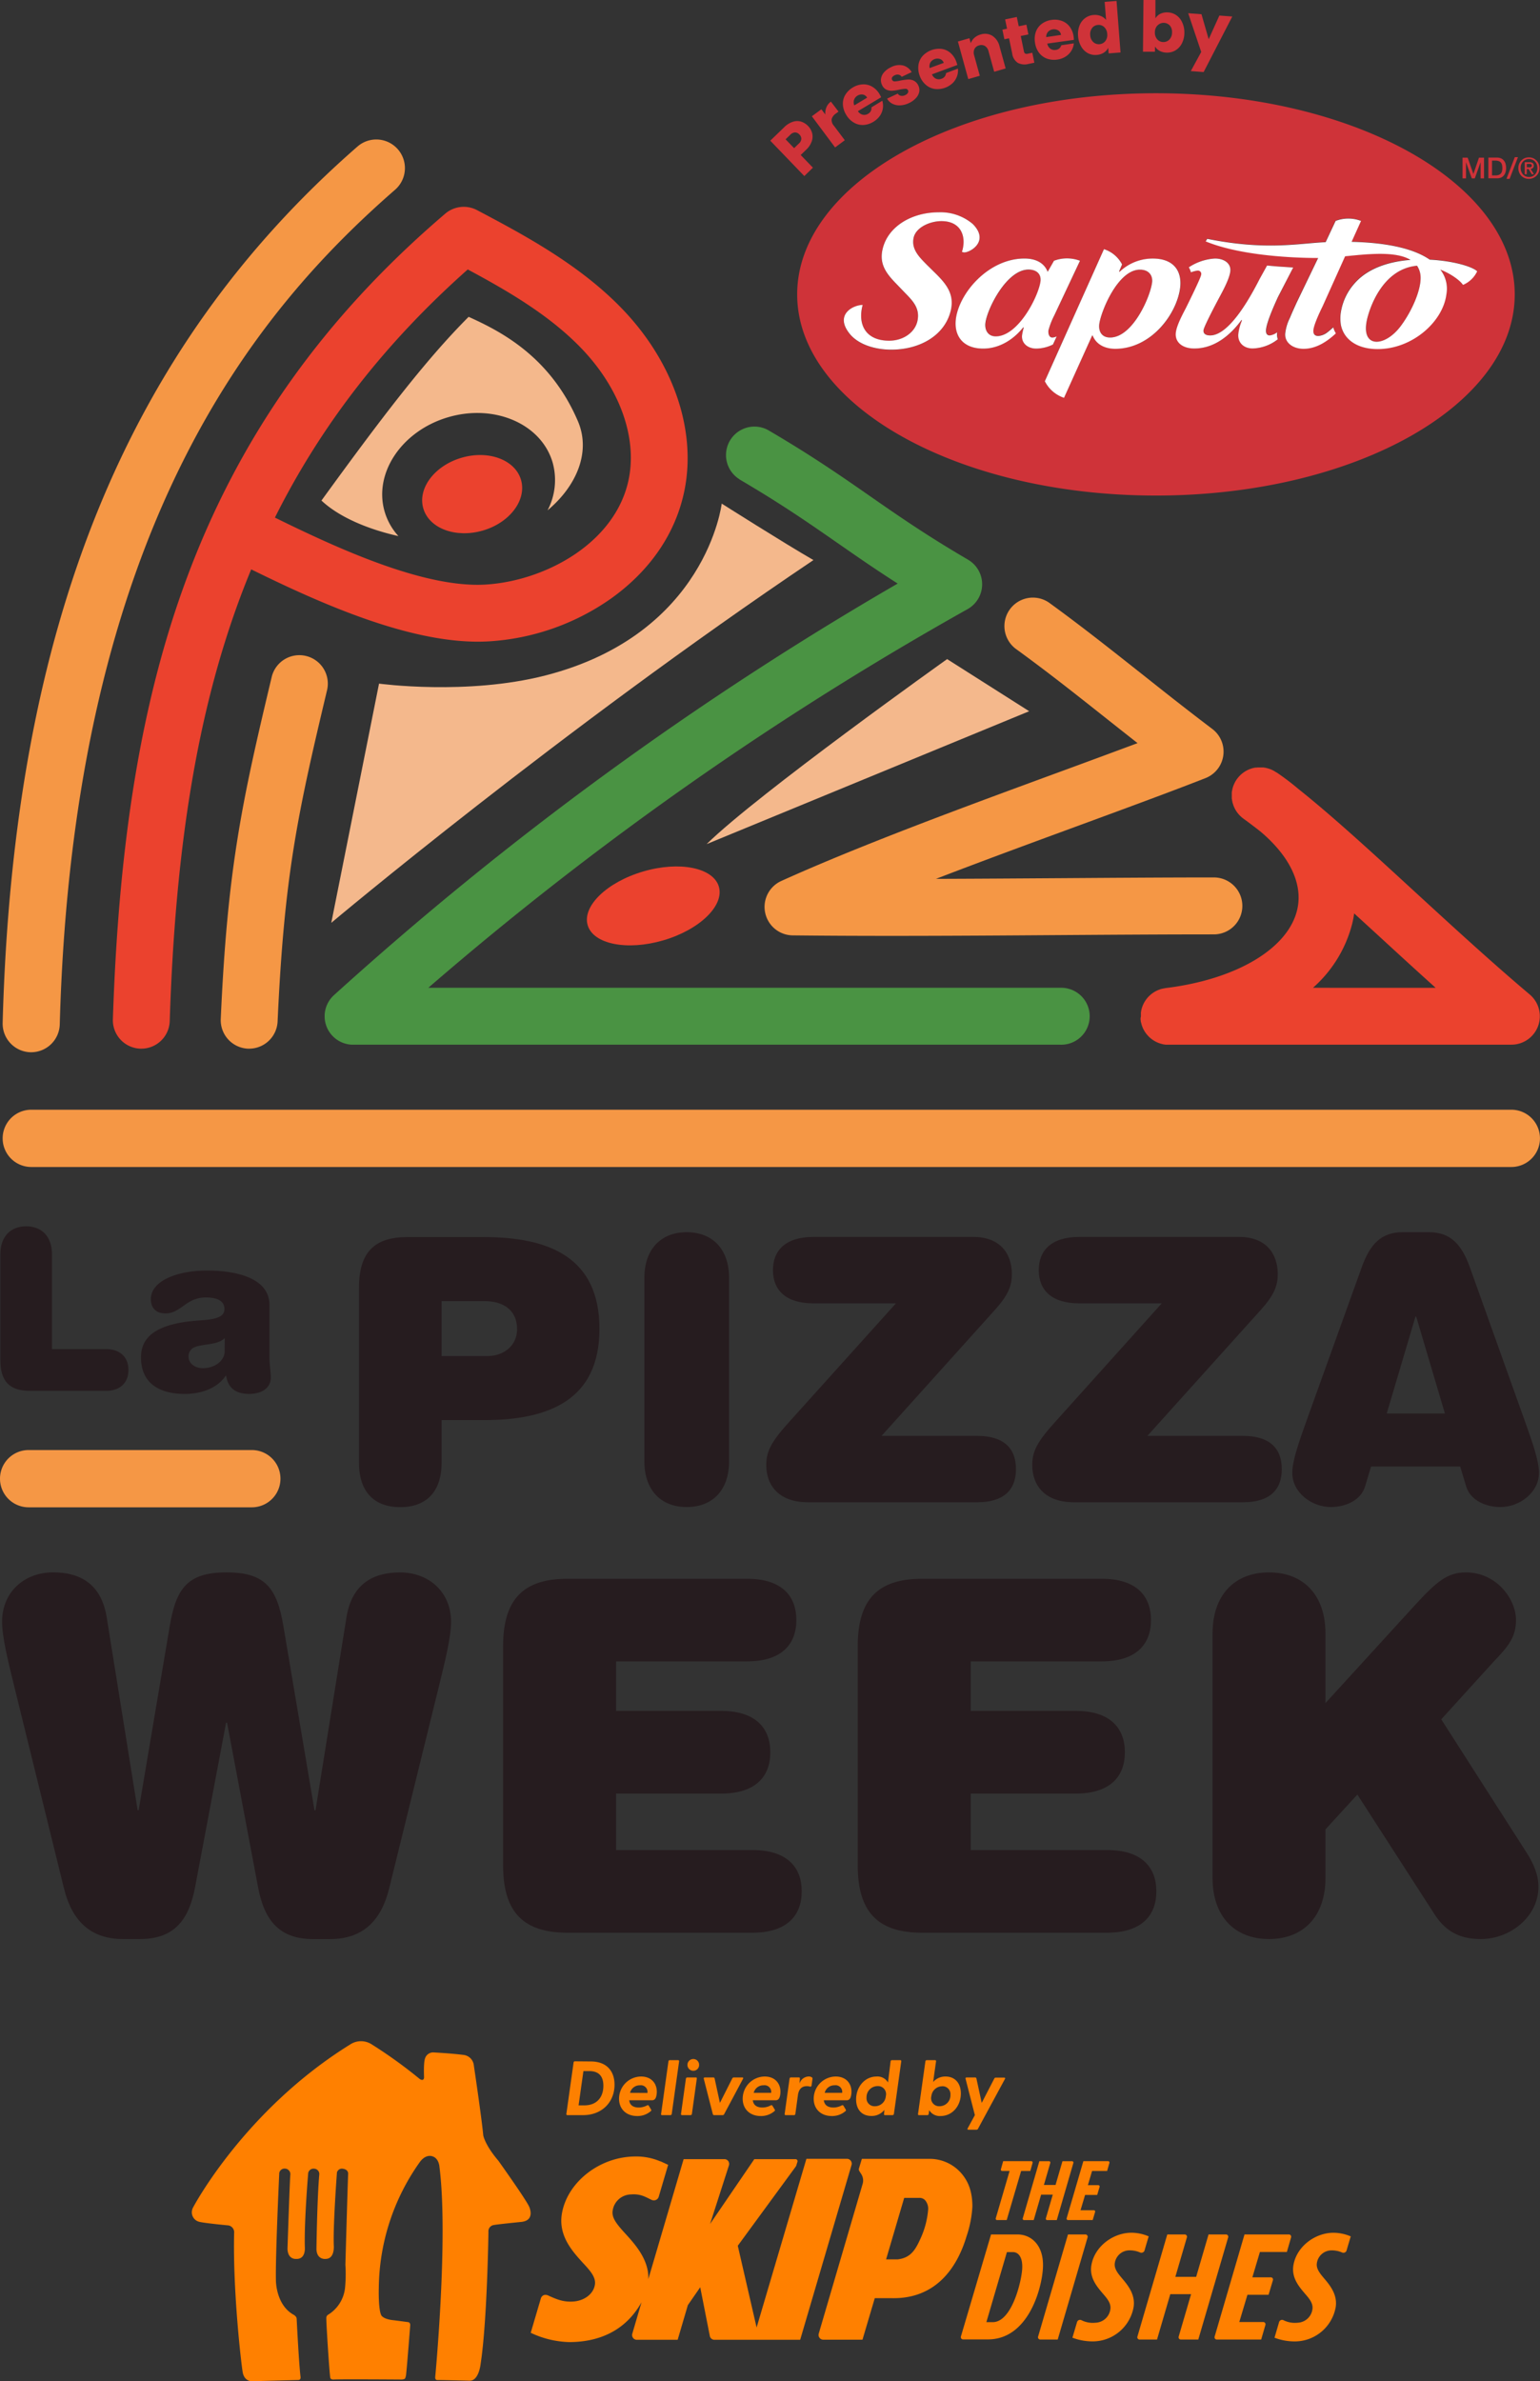 <svg xmlns="http://www.w3.org/2000/svg" viewBox="0 0 463.83 716.79"><rect x="0" y="0" width="463.83" height="716.79" fill="#333333" stroke="none"/><defs><style>.cls-1{fill:none}.cls-2{fill:#ff8000}.cls-3{fill:#fd8000}.cls-4{fill:#cf3339}.cls-5{fill:#fff}.cls-6{fill:#eb422e}.cls-7{fill:#f59745}.cls-8{fill:#4a9343}.cls-9{fill:#f4b88c}.cls-10{fill:#261c1f}</style></defs><g id="Layer_2" data-name="Layer 2"><g id="light_expanded" data-name="light expanded"><path d="M264.33,628a3.34,3.34,0,0,0-3.34,3.47,2.39,2.39,0,0,0,2.53,2.59,3.27,3.27,0,0,0,3.28-3A2.41,2.41,0,0,0,264.33,628Z" class="cls-1"/><path d="M280.43,631.17A2.41,2.41,0,0,0,283,634a3.28,3.28,0,0,0,3.31-3.45,2.39,2.39,0,0,0-2.52-2.61,3.28,3.28,0,0,0-3.24,2.82Z" class="cls-1"/><path d="M251.35,627.7a3,3,0,0,0-3,2.27h5.22A2,2,0,0,0,251.35,627.7Z" class="cls-1"/><path d="M146.25,176c18.08-1.09,39.35-12.64,43.15-31.9,2.47-12.49-2.74-27-13.94-38.83C165.79,95,152.94,87.57,140.88,81.11c-24.95,22.14-44.12,46.77-58.08,74.69C102,165.26,127.85,177.06,146.25,176Zm-.83-16.26c-8.13,2.38-16.16-.59-17.93-6.64s3.37-12.88,11.5-15.27,16.15.59,17.92,6.64S153.54,157.31,145.42,159.7Zm-4.27-64.33c9.3,4.22,24.45,11.71,32.89,31.37,4,9.33-.41,19.6-9.12,26.88a19.62,19.62,0,0,0,1.52-14.42c-3.41-11.61-17.5-17.71-31.46-13.61S112.45,142.43,115.86,154a18.68,18.68,0,0,0,4.14,7.33c-9.42-2.11-18-5.82-23.18-10.7C114.55,126.26,128,108.47,141.15,95.37Z" class="cls-1"/><path d="M56.8,408.39c0,2.1,2,3.45,4.25,3.45,3.92,0,6.62-2.44,6.62-5.07v-4c-2,2.1-6.48,1.69-9,2.71A2.91,2.91,0,0,0,56.8,408.39Z" class="cls-1"/><path d="M175.72,623.42l-1.46,10.32H176c3.8,0,5.74-2.48,5.74-5.9,0-2.87-1.36-4.42-4.25-4.42Z" class="cls-1"/><path d="M230,627.7a3,3,0,0,0-3,2.27h5.22A2,2,0,0,0,230,627.7Z" class="cls-1"/><path d="M145.84,391.65H133v16.52h14.09c4.21,0,8.65-2.66,8.65-8.09S152.05,391.65,145.84,391.65Z" class="cls-1"/><path d="M192.72,627.7a3,3,0,0,0-3,2.27H195A2,2,0,0,0,192.72,627.7Z" class="cls-1"/><path d="M240.77,40.49a1.83,1.83,0,0,0-1.32-.63,2.15,2.15,0,0,0-1.44.72l-1.4,1.36,2.57,2.66,1.4-1.36a2.12,2.12,0,0,0,.77-1.41A1.8,1.8,0,0,0,240.77,40.49Z" class="cls-1"/><path d="M395.45,297.34H432.4c-6-5.36-11.91-10.81-17.74-16.17l-6.8-6.24c-.16,1.15-.37,2.18-.58,3.05A38.4,38.4,0,0,1,395.45,297.34Z" class="cls-1"/><path d="M458.66,52.48a2.42,2.42,0,0,0,.79.58,2.52,2.52,0,0,0,1.05.21,2.45,2.45,0,0,0,1-.19,2.32,2.32,0,0,0,.79-.56,2.57,2.57,0,0,0,.54-.85,3.17,3.17,0,0,0,.19-1.1,3.24,3.24,0,0,0-.19-1.09,2.57,2.57,0,0,0-.54-.85,2.32,2.32,0,0,0-.79-.56,2.65,2.65,0,0,0-2,0,2.36,2.36,0,0,0-.8.56,2.55,2.55,0,0,0-.53.85,3,3,0,0,0-.2,1.09,3,3,0,0,0,.18,1A2.63,2.63,0,0,0,458.66,52.48Zm.6-3.65h1.37a1.68,1.68,0,0,1,1,.24.94.94,0,0,1,.33.8.88.88,0,0,1-.27.71,1.12,1.12,0,0,1-.67.27l1,1.59h-.67l-.94-1.54h-.56v1.54h-.59Z" class="cls-1"/><path d="M452.13,52.16a1.69,1.69,0,0,0,.31-.71,4.3,4.3,0,0,0,0-1.75,1.69,1.69,0,0,0-.31-.71,1.49,1.49,0,0,0-.64-.47,2.79,2.79,0,0,0-1-.17h-1.07V52.8h1.07a2.6,2.6,0,0,0,1-.17A1.49,1.49,0,0,0,452.13,52.16Z" class="cls-1"/><path d="M350.42,12.66a2.47,2.47,0,0,0,1.84-.77A3,3,0,0,0,353,9.76a2.89,2.89,0,0,0-.73-2.12,2.55,2.55,0,0,0-3.66,0,3,3,0,0,0-.77,2.12,3,3,0,0,0,.73,2.13A2.42,2.42,0,0,0,350.42,12.66Z" class="cls-1"/><path d="M284.24,18.93a1.82,1.82,0,0,0-1.1-1.16,2.51,2.51,0,0,0-2.92,1.05,2.38,2.38,0,0,0-.2,1.67Z" class="cls-1"/><path d="M318.72,9.15a2.32,2.32,0,0,0-3.61,2l4.45-.66A1.84,1.84,0,0,0,318.72,9.15Z" class="cls-1"/><path d="M261.21,29.4a1.85,1.85,0,0,0-1.29-.94,2.35,2.35,0,0,0-1.64.35,2.3,2.3,0,0,0-1,1.23,2.41,2.41,0,0,0,.11,1.68Z" class="cls-1"/><path d="M329.27,12.68a2.42,2.42,0,0,0,1.88.65,2.47,2.47,0,0,0,1.75-.92,3,3,0,0,0,.58-2.18,3,3,0,0,0-.92-2.06,2.39,2.39,0,0,0-1.87-.63,2.43,2.43,0,0,0-1.76.91,2.92,2.92,0,0,0-.57,2.16A3,3,0,0,0,329.27,12.68Z" class="cls-1"/><path d="M460.84,50.38a.53.53,0,0,0,.26-.08.44.44,0,0,0,.19-.17.62.62,0,0,0,.07-.31.42.42,0,0,0-.08-.26.58.58,0,0,0-.19-.15.92.92,0,0,0-.25-.06h-1v1h1Z" class="cls-1"/><path d="M276.91,661.6l-4.58,0-5.45,18.51,3.48,0c4-.46,5.41-3,6.93-6.36a25.82,25.82,0,0,0,2.23-8.34,3.93,3.93,0,0,0-.92-3.13A2.28,2.28,0,0,0,276.91,661.6Z" class="cls-1"/><path d="M305,677.87h-1.73L297.08,699H299c5.77,0,8.65-12.18,8.88-16S306.66,677.87,305,677.87Z" class="cls-1"/><polygon points="426.32 396.31 417.67 425.48 435.19 425.48 426.54 396.31 426.32 396.31" class="cls-1"/><path d="M150.1,650.4c-4.1-4.8-4.55-7.64-4.55-7.64-.52-5.56-2.83-21-2.83-21a3.52,3.52,0,0,0-3-3.19c-3.6-.48-9.27-.77-9.27-.77a2.57,2.57,0,0,0-2.41,1.74c-.53,1.33-.32,5.67-.32,5.67,0,1.48-1.28.61-1.28.61A141.58,141.58,0,0,0,112,615.41a5.92,5.92,0,0,0-6.53,0c-31.9,19.78-47.28,49-47.28,49a2.9,2.9,0,0,0-.31.75A2.94,2.94,0,0,0,60,668.79c1.72.43,8.83,1.09,8.83,1.09a2.11,2.11,0,0,1,1.69,2.28c-.42,17.37,2.12,39.28,2.58,41.93.53,2.86,2.83,2.69,2.83,2.69l13.88-.37c.91,0,.7-1,.7-1C90,711.16,89.35,698,89.35,698c0-.71-.83-1.18-.83-1.18-5.52-3-5.42-10.5-5.42-10.5-.16-7.27,1-32,1-32a.81.81,0,0,1,0-.16,1.6,1.6,0,0,1,1.79-1.37H86a1.68,1.68,0,0,1,1.44,1.88c-.17,1.6-.85,22.29-.85,22.29.14,3.29,2.61,3,2.61,3,3,.14,2.61-3.56,2.61-3.56-.22-7.64,1-22.09,1-22.09s0-.1,0-.14a1.65,1.65,0,0,1,1.88-1.36,1.6,1.6,0,0,1,1.48,1.63c-.66,7.46-.86,22.58-.86,22.58.12,3.34,2.83,2.94,2.83,2.94,2.78-.08,2.39-4.1,2.39-4.1-.23-6.19.94-21.73.94-21.73l0-.14a1.55,1.55,0,0,1,1.86-1.16c1.67.25,1.53,1.52,1.53,1.52-.17,3.78-.83,27.35-.83,27.35a42.75,42.75,0,0,1-.11,7,10.82,10.82,0,0,1-5,8,1.14,1.14,0,0,0-.64,1.07c0,2.19,1,17.52,1.22,18.05s1,.44,1,.44c2-.13,20.1,0,20.1,0,1.28.05,1.43-.37,1.43-.37a4.23,4.23,0,0,0,.31-1.45c.26-2.18,1.21-14.46,1.21-14.46.06-1-.7-1-.7-1l-4.1-.54c-3.24-.27-3.87-1.44-3.87-1.44-1-1.71-.79-8.41-.79-8.41a66.41,66.41,0,0,1,12.36-37.79c1.83-2.5,3.72-1.74,3.72-1.74,2.1.57,2.2,3.3,2.2,3.3,2.7,21.18-1.28,63.06-1.28,63.06-.12,1.11.67,1,.67,1,1.82,0,9.63.2,9.63.2,2.84.13,3.36-5,3.36-5,2-12.9,2.36-39.75,2.36-39.75v-.06a1.89,1.89,0,0,1,1.71-2.06c.72-.18,8.33-.94,8.33-.94,4.17-.54,2.22-4.59,2.22-4.59C158.38,662,150.1,650.4,150.1,650.4Z" class="cls-2"/><path d="M256.24,650.41a1.41,1.41,0,0,0-1.15-.58H242.88l-15,50.78L222.21,676l17.42-23.78a1.56,1.56,0,0,0,.25-.52l.31-1a.61.61,0,0,0-.59-.77H227.19l-13.32,19.51,5.69-17.68a1.46,1.46,0,0,0-.23-1.26,1.42,1.42,0,0,0-1.14-.57H205.9l-10.63,36.11c.23-6.2-4.57-11.09-7.37-14.18-2.27-2.52-3.64-4.31-3.39-6.3a5.68,5.68,0,0,1,5.38-5c3.06-.24,4.37.69,6.32,1.61a1.81,1.81,0,0,0,.72.17,1.7,1.7,0,0,0,.58-.11,1.49,1.49,0,0,0,.87-.92l2.86-9.67-2-.92-.29-.13-.09,0h0a18.39,18.39,0,0,0-7.44-1.46c-10.77,0-20.56,7.71-22.18,17.18-1.13,6.63,3.12,11.31,6.22,14.73l.28.3c2.24,2.4,3.79,4.27,3.43,6.43-.52,3-3.47,4.77-6.31,5-3.13.26-5.09-.62-7.53-1.69a2.1,2.1,0,0,0-1.42-.26,1.51,1.51,0,0,0-1,1L160.2,701l-.35,1.2A28.73,28.73,0,0,0,171.41,705c9.17,0,17.1-3.53,21.81-12l-2.78,9.48a1.45,1.45,0,0,0,.23,1.26,1.42,1.42,0,0,0,1.14.57H204.1l3.07-10.43,3.73-5.39,2.89,14.67a1.42,1.42,0,0,0,1.4,1.15H241l15.46-52.57A1.43,1.43,0,0,0,256.24,650.41Z" class="cls-2"/><path d="M292.87,664.2c0-4.3-1.09-7.54-3.55-10.26a12.61,12.61,0,0,0-9.4-4.1H259.58l-.87,2.88a1,1,0,0,0,.11.8l.58.91a3.58,3.58,0,0,1,.4,3l-13.2,45a1.43,1.43,0,0,0,1.35,1.85h11.82l3.7-12.5,5.34,0c12.88.17,19.41-8.88,22.33-18.71A33.32,33.32,0,0,0,292.87,664.2Zm-15.58,9.54c-1.52,3.38-2.93,5.9-6.93,6.36l-3.48,0,5.45-18.51,4.58,0a2.28,2.28,0,0,1,1.69.67,3.93,3.93,0,0,1,.92,3.13A25.82,25.82,0,0,1,277.29,673.74Z" class="cls-2"/><path d="M306.49,672.6h-8l-9.08,30.73a.68.68,0,0,0,.66.86l7.5,0c12,0,16.16-15,16.54-21.34C314.55,676,310.69,672.6,306.49,672.6ZM307.87,683c-.23,3.79-3.11,16-8.88,16h-1.91l6.19-21.09H305C306.66,677.87,308.09,679.33,307.87,683Z" class="cls-2"/><path d="M315.38,668.27h2.91l5-17.2a.41.41,0,0,0-.39-.52H320l-2.08,7.15h-3.51l1.93-6.63a.4.4,0,0,0-.39-.52h-2.91l-5,17.2a.4.4,0,0,0,.39.52h2.91l2.23-7.65h3.51L315,667.75A.4.4,0,0,0,315.38,668.27Z" class="cls-2"/><path d="M333.45,653.49l.7-2.44a.4.4,0,0,0-.39-.51H326.3l-.09.29-4.95,16.91a.41.41,0,0,0,.39.52h7.46l.72-2.43a.39.39,0,0,0-.39-.52h-4l1.37-4.6h3.65l.72-2.42a.41.41,0,0,0-.39-.53h-3.13l1.26-4.27Z" class="cls-2"/><path d="M300.3,668.26h2.91l4.34-14.77h2.77l.68-2.44a.4.4,0,0,0-.39-.51h-8.47l-.68,2.43a.4.4,0,0,0,.39.52h2.23l-4.17,14.25A.4.4,0,0,0,300.3,668.26Z" class="cls-2"/><path d="M326.92,672.6h-5.26l-9,30.76a.68.68,0,0,0,.65.87h5.26l9-30.76A.68.68,0,0,0,326.92,672.6Z" class="cls-2"/><path d="M369.24,672.6H364l-3.73,12.76H354l3.48-11.89a.68.68,0,0,0-.65-.87h-5.26l-9,30.76a.68.68,0,0,0,.65.87h5.26l4-13.66h6.26L355,703.36a.68.68,0,0,0,.65.87h5.26l9-30.76A.68.68,0,0,0,369.24,672.6Z" class="cls-2"/><path d="M382.72,685.5H377.2l2.27-7.63h8.12l1.27-4.4a.68.68,0,0,0-.65-.87H374.83l-9,30.76a.68.68,0,0,0,.65.87h13.37l1.28-4.4a.68.68,0,0,0-.65-.87h-7.22l2.45-8.2h6.37l1.31-4.39A.67.67,0,0,0,382.72,685.5Z" class="cls-2"/><path d="M335.77,681.18a4.46,4.46,0,0,1,4.13-3.79,7.85,7.85,0,0,1,3.46.62,1,1,0,0,0,1.36-.57c0-.09,1.25-4.27,1.25-4.27a13.39,13.39,0,0,0-5.18-1.09c-5.57,0-11.18,4.17-12.09,9.86-.61,3.79,1.81,6.5,3.54,8.54,1.36,1.56,2.46,2.94,2.18,4.69a4.68,4.68,0,0,1-4.5,4,7.57,7.57,0,0,1-4.16-.74.94.94,0,0,0-1.38.59L323,703.67a17.07,17.07,0,0,0,6.07,1.12,12.53,12.53,0,0,0,12.35-10.28c.62-3.84-1.77-6.69-3.5-8.73C336.61,684.22,335.51,682.84,335.77,681.18Z" class="cls-2"/><path d="M389.55,681.94c-.6,3.79,1.81,6.5,3.54,8.54,1.37,1.56,2.47,2.94,2.19,4.69a4.68,4.68,0,0,1-4.5,4,7.62,7.62,0,0,1-4.17-.74.94.94,0,0,0-1.38.59l-1.36,4.66a17,17,0,0,0,6.06,1.12,12.54,12.54,0,0,0,12.36-10.28c.61-3.84-1.78-6.69-3.51-8.73-1.32-1.56-2.42-2.94-2.15-4.6a4.46,4.46,0,0,1,4.12-3.79,7.82,7.82,0,0,1,3.46.62,1,1,0,0,0,1.36-.57c0-.09,1.26-4.27,1.26-4.27a13.45,13.45,0,0,0-5.18-1.09C396.07,672.08,390.46,676.25,389.55,681.94Z" class="cls-2"/><path d="M173.15,620.48a.38.38,0,0,0-.39.35l-2.18,15.5a.29.29,0,0,0,.3.35h4.77c5.57,0,9.44-3.84,9.44-9.16,0-4.07-2.34-7-7.18-7Zm8.58,7.36c0,3.42-1.94,5.9-5.74,5.9h-1.73l1.46-10.32h1.76C180.37,623.42,181.73,625,181.73,627.84Z" class="cls-3"/><path d="M197.76,630.5c.42-2.89-1.24-5.44-4.67-5.44a6.68,6.68,0,0,0-6.64,6.69c0,3.1,2.18,5.2,5.44,5.2a6.05,6.05,0,0,0,4.07-1.43c.25-.19.28-.32.09-.6l-.6-1c-.16-.25-.3-.3-.53-.18a5.45,5.45,0,0,1-2.52.65c-1.74,0-2.73-.77-2.89-2.18h6.87C197.21,632.21,197.6,631.61,197.76,630.5Zm-8-.53a3,3,0,0,1,3-2.27A2,2,0,0,1,195,630Z" class="cls-3"/><path d="M201.72,620.14a.38.38,0,0,0-.39.34l-2.22,15.85a.27.27,0,0,0,.3.35h2.52a.39.39,0,0,0,.39-.35l2.22-15.85a.28.28,0,0,0-.3-.34Z" class="cls-3"/><path d="M207,625.34a.42.42,0,0,0-.41.35l-1.48,10.64c-.05.21.11.35.32.35H208a.39.39,0,0,0,.39-.35l1.48-10.64a.27.27,0,0,0-.3-.35Z" class="cls-3"/><path d="M210.56,621.55a1.73,1.73,0,0,0-1.74-1.76,1.77,1.77,0,1,0,0,3.54A1.73,1.73,0,0,0,210.56,621.55Z" class="cls-3"/><path d="M223.56,625.34H221a.48.48,0,0,0-.44.28L216.83,633l-1.6-7.38a.37.37,0,0,0-.39-.28H212.3c-.26,0-.4.14-.33.4l2.73,10.66a.39.39,0,0,0,.39.28h2.57a.48.48,0,0,0,.44-.28l5.69-10.66C223.93,625.48,223.81,625.34,223.56,625.34Z" class="cls-3"/><path d="M235,630.5c.42-2.89-1.25-5.44-4.67-5.44a6.68,6.68,0,0,0-6.64,6.69c0,3.1,2.17,5.2,5.43,5.2a6.1,6.1,0,0,0,4.08-1.43c.25-.19.27-.32.09-.6l-.6-1c-.16-.25-.3-.3-.53-.18a5.48,5.48,0,0,1-2.53.65c-1.73,0-2.73-.77-2.89-2.18h6.87C234.44,632.21,234.83,631.61,235,630.5Zm-8-.53a3,3,0,0,1,3-2.27,2,2,0,0,1,2.26,2.27Z" class="cls-3"/><path d="M236.63,636.68h2.52a.39.39,0,0,0,.4-.35l.78-5.69c.24-1.69,1.09-2.68,2.67-2.68a2.93,2.93,0,0,1,.87.11c.35.09.51,0,.56-.28l.28-2a.45.45,0,0,0-.16-.46,1.67,1.67,0,0,0-1.05-.28,3,3,0,0,0-2.7,2.13l.11-1.5a.28.28,0,0,0-.3-.35h-2.4a.39.39,0,0,0-.4.35l-1.48,10.64A.29.29,0,0,0,236.63,636.68Z" class="cls-3"/><path d="M256.39,630.5c.42-2.89-1.25-5.44-4.67-5.44a6.68,6.68,0,0,0-6.64,6.69c0,3.1,2.17,5.2,5.44,5.2a6.09,6.09,0,0,0,4.07-1.43c.25-.19.27-.32.09-.6l-.6-1c-.16-.25-.3-.3-.53-.18a5.48,5.48,0,0,1-2.53.65c-1.73,0-2.73-.77-2.89-2.18H255C255.84,632.21,256.23,631.61,256.39,630.5Zm-8-.53a3,3,0,0,1,3-2.27,2,2,0,0,1,2.26,2.27Z" class="cls-3"/><path d="M266.57,636.68h2.24a.43.43,0,0,0,.42-.35l2.22-15.85a.28.28,0,0,0-.3-.34h-2.52a.38.38,0,0,0-.39.34l-.79,6.37a3.64,3.64,0,0,0-3.42-1.79c-3.68,0-6.18,3.24-6.18,6.87,0,3,1.66,5,4.6,5a4.84,4.84,0,0,0,3.91-1.82l-.09,1.2A.27.27,0,0,0,266.57,636.68ZM263.52,634a2.39,2.39,0,0,1-2.53-2.59,3.34,3.34,0,0,1,3.34-3.47,2.41,2.41,0,0,1,2.47,3A3.27,3.27,0,0,1,263.52,634Z" class="cls-3"/><path d="M281.63,620.14h-2.52a.38.38,0,0,0-.39.34l-2.22,15.85a.27.27,0,0,0,.3.35h2.52a.39.39,0,0,0,.39-.35l.16-1.13a3.7,3.7,0,0,0,3.4,1.75c3.64,0,6.13-3.12,6.13-6.8,0-3-1.71-5.09-4.6-5.09a4.84,4.84,0,0,0-3.75,1.65l.88-6.23A.28.28,0,0,0,281.63,620.14Zm2.11,7.84a2.39,2.39,0,0,1,2.52,2.61A3.28,3.28,0,0,1,283,634a2.41,2.41,0,0,1-2.52-2.87l.07-.37A3.28,3.28,0,0,1,283.74,628Z" class="cls-3"/><path d="M291.67,641.07h2.43a.49.49,0,0,0,.46-.28l8.12-15c.14-.26,0-.4-.23-.4h-2.54a.46.46,0,0,0-.44.28L295.68,633l-1.6-7.38a.38.38,0,0,0-.39-.28h-2.55c-.25,0-.39.14-.32.4l2.8,10.94-2.18,4C291.3,640.93,291.42,641.07,291.67,641.07Z" class="cls-3"/><polygon points="441.54 48.88 441.56 48.88 443.29 53.69 444.19 53.69 445.92 48.88 445.94 48.88 445.94 53.69 446.97 53.69 446.97 47.46 445.45 47.46 443.78 52.34 443.76 52.34 442.04 47.46 440.5 47.46 440.5 53.69 441.54 53.69 441.54 48.88" class="cls-4"/><path d="M452.11,53.45a2.27,2.27,0,0,0,.85-.67,2.72,2.72,0,0,0,.5-1,4.69,4.69,0,0,0,0-2.43,2.72,2.72,0,0,0-.5-1,2.37,2.37,0,0,0-.85-.67,3,3,0,0,0-1.24-.24h-2.59v6.23h2.59A3,3,0,0,0,452.11,53.45Zm-2.73-.65V48.35h1.07a2.79,2.79,0,0,1,1,.17,1.49,1.49,0,0,1,.64.47,1.69,1.69,0,0,1,.31.71,4.3,4.3,0,0,1,0,1.75,1.69,1.69,0,0,1-.31.71,1.49,1.49,0,0,1-.64.47,2.6,2.6,0,0,1-1,.17Z" class="cls-4"/><polygon points="457.19 47.31 456.24 47.31 453.73 53.84 454.68 53.84 457.19 47.31" class="cls-4"/><path d="M459.85,50.9h.56l.94,1.54H462l-1-1.59a1.12,1.12,0,0,0,.67-.27.88.88,0,0,0,.27-.71.94.94,0,0,0-.33-.8,1.68,1.68,0,0,0-1-.24h-1.37v3.61h.59Zm0-1.56h1a.92.92,0,0,1,.25.06.58.58,0,0,1,.19.15.42.42,0,0,1,.08.26.62.62,0,0,1-.07.31.44.44,0,0,1-.19.17.53.53,0,0,1-.26.08h-1Z" class="cls-4"/><path d="M458.19,52.91a3,3,0,0,0,1,.68,3.27,3.27,0,0,0,1.3.25,3.2,3.2,0,0,0,1.22-.24,3,3,0,0,0,1-.66,3.13,3.13,0,0,0,.7-1,3.56,3.56,0,0,0,0-2.67,3.13,3.13,0,0,0-.7-1,3.17,3.17,0,0,0-1-.67,3.38,3.38,0,0,0-2.45,0,3.21,3.21,0,0,0-1,.67,3.29,3.29,0,0,0-.7,1,3.39,3.39,0,0,0-.25,1.33,3.46,3.46,0,0,0,.24,1.3A3.18,3.18,0,0,0,458.19,52.91Zm0-3.43a2.55,2.55,0,0,1,.53-.85,2.36,2.36,0,0,1,.8-.56,2.65,2.65,0,0,1,2,0,2.32,2.32,0,0,1,.79.56,2.57,2.57,0,0,1,.54.85,3.24,3.24,0,0,1,.19,1.09,3.17,3.17,0,0,1-.19,1.1,2.57,2.57,0,0,1-.54.85,2.32,2.32,0,0,1-.79.56,2.45,2.45,0,0,1-1,.19,2.52,2.52,0,0,1-1.05-.21,2.42,2.42,0,0,1-.79-.58,2.63,2.63,0,0,1-.5-.86,3,3,0,0,1-.18-1A3,3,0,0,1,458.18,49.48Z" class="cls-4"/><path d="M244.84,50.47l-3.68-3.81,1.61-1.55a6.39,6.39,0,0,0,1.72-2.57,4.27,4.27,0,0,0,.11-2.49,4.74,4.74,0,0,0-1.2-2.1,5,5,0,0,0-2.15-1.35,4.13,4.13,0,0,0-2.48.07,6.59,6.59,0,0,0-2.58,1.63L232,42.35,242.25,53Zm-5.66-5.87-2.57-2.66,1.4-1.36a2.15,2.15,0,0,1,1.44-.72,1.83,1.83,0,0,1,1.32.63,1.8,1.8,0,0,1,.58,1.34,2.12,2.12,0,0,1-.77,1.41Z" class="cls-4"/><path d="M254.44,42.21l-3.27-4.35a2.57,2.57,0,0,1-.68-2,3,3,0,0,1,1.27-1.68l.79-.59-2.29-3a4,4,0,0,0-1.35,1.7,4.79,4.79,0,0,0-.34,2.17l-1.18-1.56L244.52,35l7,9.38Z" class="cls-4"/><path d="M257.15,36.89a5.2,5.2,0,0,0,2.89.73,6.43,6.43,0,0,0,3-.95A6.26,6.26,0,0,0,265,34.88a5.29,5.29,0,0,0,.74-4.56l-3.28,2a1.88,1.88,0,0,1-1,1.93,2.16,2.16,0,0,1-1.61.29,2.39,2.39,0,0,1-1.46-1.07l7-4.19a10.11,10.11,0,0,0-.48-.93,6.18,6.18,0,0,0-2.24-2.27,5.09,5.09,0,0,0-2.82-.68,6.3,6.3,0,0,0-3,.94,6.47,6.47,0,0,0-2.27,2.23,5.15,5.15,0,0,0-.71,2.88,6.48,6.48,0,0,0,1,3.12A6.39,6.39,0,0,0,257.15,36.89Zm.09-6.85a2.3,2.3,0,0,1,1-1.23,2.35,2.35,0,0,1,1.64-.35,1.85,1.85,0,0,1,1.29.94l-3.86,2.32A2.41,2.41,0,0,1,257.24,30Z" class="cls-4"/><path d="M267,27a3.67,3.67,0,0,0,1.75.31,14.39,14.39,0,0,0,2.17-.34,12.51,12.51,0,0,1,1.77-.24.81.81,0,0,1,.8.45.83.83,0,0,1-.05.78,1.72,1.72,0,0,1-.83.68,2,2,0,0,1-1.28.19,1.37,1.37,0,0,1-.93-.65l-3.22,1.51a3.82,3.82,0,0,0,1.58,1.53,4.65,4.65,0,0,0,2.33.49,6.58,6.58,0,0,0,2.69-.69,6.28,6.28,0,0,0,2.08-1.49,3.88,3.88,0,0,0,1-1.86,3.1,3.1,0,0,0-.26-1.91,3,3,0,0,0-1.41-1.49,3.66,3.66,0,0,0-1.76-.33,18.42,18.42,0,0,0-2.2.3,8.69,8.69,0,0,1-1.73.26.82.82,0,0,1-.81-.46.78.78,0,0,1,0-.74,1.63,1.63,0,0,1,.77-.63,1.84,1.84,0,0,1,1.23-.18,1.4,1.4,0,0,1,.89.64l3-1.42a4.29,4.29,0,0,0-2.56-2,5.22,5.22,0,0,0-3.62.5,6.15,6.15,0,0,0-2.12,1.54,3.72,3.72,0,0,0-.92,1.88,3.23,3.23,0,0,0,.28,1.91A2.79,2.79,0,0,0,267,27Z" class="cls-4"/><path d="M278.86,25.54a5.24,5.24,0,0,0,2.7,1.24A6.71,6.71,0,0,0,286.94,25a5.33,5.33,0,0,0,1.58-4.35L284.93,22a1.9,1.9,0,0,1-1.37,1.71,2.19,2.19,0,0,1-1.63,0,2.47,2.47,0,0,1-1.24-1.33l7.64-2.82a9.21,9.21,0,0,0-.31-1,6.28,6.28,0,0,0-1.77-2.64,5.1,5.1,0,0,0-2.65-1.2,6.81,6.81,0,0,0-5.73,2.14,5.17,5.17,0,0,0-1.24,2.7A6.61,6.61,0,0,0,277,22.8,6.44,6.44,0,0,0,278.86,25.54Zm1.36-6.72a2.51,2.51,0,0,1,2.92-1.05,1.82,1.82,0,0,1,1.1,1.16L280,20.49A2.38,2.38,0,0,1,280.22,18.82Z" class="cls-4"/><path d="M295.1,22.8l-1.7-6.15a2.58,2.58,0,0,1,.11-1.92,2.1,2.1,0,0,1,1.4-1.07,2.16,2.16,0,0,1,1.76.19,2.56,2.56,0,0,1,1.07,1.61l1.7,6.14,3.45-1L301.06,14a5.18,5.18,0,0,0-2.16-3.21,4.25,4.25,0,0,0-3.53-.41,4.73,4.73,0,0,0-1.89,1A4,4,0,0,0,292.39,13l-.41-1.5-3.47,1,3.12,11.31Z" class="cls-4"/><path d="M302.51,11.82l1.4-.29.95,4.57a3.94,3.94,0,0,0,1.71,2.83,4.43,4.43,0,0,0,3.18.32l1.79-.37-.62-3-1.25.26a1.24,1.24,0,0,1-.88,0,1,1,0,0,1-.4-.69l-.95-4.62,2.3-.47-.6-2.93-2.31.48-.58-2.8-3.52.73.58,2.8-1.4.29Z" class="cls-4"/><path d="M312.94,15.88a5.31,5.31,0,0,0,2.39,1.77,6.45,6.45,0,0,0,3.15.28A6.18,6.18,0,0,0,321,17a5.43,5.43,0,0,0,1.69-1.72,5.36,5.36,0,0,0,.74-2.22l-3.78.56a1.9,1.9,0,0,1-1.69,1.4,2.13,2.13,0,0,1-1.59-.35,2.39,2.39,0,0,1-.94-1.55L323.44,12c0-.37-.05-.72-.09-1.05A6.27,6.27,0,0,0,322.15,8a5.08,5.08,0,0,0-2.35-1.71A6.24,6.24,0,0,0,316.7,6a6.33,6.33,0,0,0-2.95,1.19A5.18,5.18,0,0,0,312,9.55a6.57,6.57,0,0,0-.27,3.28A6.57,6.57,0,0,0,312.94,15.88Zm2.71-6.3a2.51,2.51,0,0,1,3.07-.43,1.84,1.84,0,0,1,.84,1.36l-4.45.66A2.32,2.32,0,0,1,315.65,9.58Z" class="cls-4"/><path d="M325.64,14a5.18,5.18,0,0,0,2,2,4.8,4.8,0,0,0,2.68.53,4.54,4.54,0,0,0,2.13-.67,3.71,3.71,0,0,0,1.33-1.46l.13,1.68,3.58-.29L336.29.28l-3.58.28L333.14,6a3.92,3.92,0,0,0-1.6-1.18,4.66,4.66,0,0,0-2.15-.31,4.81,4.81,0,0,0-2.56.94,5,5,0,0,0-1.69,2.24,7,7,0,0,0-.43,3.22A7.1,7.1,0,0,0,325.64,14Zm3.29-5.58a2.43,2.43,0,0,1,1.76-.91,2.39,2.39,0,0,1,1.87.63,3,3,0,0,1,.92,2.06,3,3,0,0,1-.58,2.18,2.47,2.47,0,0,1-1.75.92,2.42,2.42,0,0,1-1.88-.65,3,3,0,0,1-.91-2.07A2.92,2.92,0,0,1,328.93,8.45Z" class="cls-4"/><path d="M347.87,14a3.83,3.83,0,0,0,1.43,1.33,4.67,4.67,0,0,0,2.17.51,4.8,4.8,0,0,0,2.63-.72A5.1,5.1,0,0,0,356,13a7,7,0,0,0,.72-3.18A7,7,0,0,0,356,6.61a5.09,5.09,0,0,0-1.84-2.12,4.84,4.84,0,0,0-2.62-.76,4.5,4.5,0,0,0-2.17.48A3.73,3.73,0,0,0,348,5.52L348,0l-3.6,0-.15,15.57,3.6,0Zm.78-6.35a2.55,2.55,0,0,1,3.66,0A2.89,2.89,0,0,1,353,9.76a3,3,0,0,1-.78,2.13,2.47,2.47,0,0,1-1.84.77,2.42,2.42,0,0,1-1.81-.8,3,3,0,0,1-.73-2.13A3,3,0,0,1,348.65,7.61Z" class="cls-4"/><polygon points="358.66 21.4 362.52 21.69 371.15 4.97 367.26 4.68 364.04 11.8 361.87 4.28 357.87 3.98 361.79 15.64 358.66 21.4" class="cls-4"/><path d="M343.33,81.17c-6.69,0-11.79,12.71-12.25,16.43-.23,1.9.57,4,3.27,4,6.78,0,12.11-12.21,12.65-16.6C347.24,83,346.1,81.17,343.33,81.17Z" class="cls-4"/><path d="M456.22,88.62c0-33.44-48.38-60.55-108.06-60.55S240.1,55.18,240.1,88.62s48.38,60.55,108.06,60.55S456.22,122.06,456.22,88.62Zm-92.66-16.8c17.74,3.56,27.46,1.36,35.67,1l3-6.39a10.65,10.65,0,0,1,7.66,0l-2.84,6.29c12.4.29,19.49,2.6,23.53,5.37,6.9.34,12.82,2.06,14.29,3.5a8.2,8.2,0,0,1-4.28,4.1c-.68-1.11-3.33-3.25-6.82-4.6a9.3,9.3,0,0,1,1.83,7.42c-1,8.21-10.2,16.5-20.7,16.5-6.25,0-10.24-2.94-11.09-7.33a12.88,12.88,0,0,1-.08-3.15,17,17,0,0,1,4.15-9.22c4-4.66,10.47-6.65,16.91-7.15-4.46-2.71-12.92-1.76-19.7-1.08l-6.78,15.06c-.81,1.69-2.53,5.35-2.75,7-.11.91,0,1.92,1.46,1.92a5,5,0,0,0,2.77-1.12,19.33,19.33,0,0,0,1.72-1.48,7.76,7.76,0,0,0,.77,1.76l0,.09c-2.51,2.33-5.8,4.62-9.7,4.62-3.38,0-5.83-2-5.51-4.74a13.74,13.74,0,0,1,1.41-4.6c.64-1.64,1.41-3.27,2-4.54L397,77.55c-8.89,0-24-.88-33.88-5Zm-2.89,9.62a8.19,8.19,0,0,0-1.95.52,6.36,6.36,0,0,0-.64-1.52,16,16,0,0,1,7.86-2.64c2.85,0,4.93,1.51,4.63,3.9-.25,2-1.83,5.06-2.9,7.07,0,0-5,9.24-5.16,10.58-.13,1.1.71,1.6,2,1.6,6.15,0,12.89-13.14,14.95-17.1l2.19-3.95s2.68.27,3.79.33l4.08.27L385,89.34c-1.12,2.44-3.3,7.32-3.6,9.71-.09.73-.07,1.9,1.12,1.9a4.65,4.65,0,0,0,2.21-.94c0,.09,0,.16,0,.25a3.61,3.61,0,0,0,.22,1.83v0a12.78,12.78,0,0,1-7.56,2.78c-3.08,0-4.62-2.12-4.34-4.45a15.4,15.4,0,0,1,1.09-4l-.13-.13c-3.41,4.66-8.2,8.57-14.21,8.59-3.46,0-5.94-1.82-5.58-4.8.26-2.15,1.92-5.26,3-7.33,0,0,4.52-9.06,4.63-10A1,1,0,0,0,360.67,81.44ZM286.35,93.5c-1.76,7.41-9.18,11.78-17.92,11.78-4.81,0-9.59-1.45-12.26-4.46-5.14-6,.76-9,3.64-9-1.5,5.71.78,10.77,8,10.77,4.08,0,7.64-2.35,8.47-5.8.9-3.83-1.23-6.09-3.74-8.63l-2.37-2.47c-3.1-3.16-5.47-6-4.33-10.75,1.61-6.79,8.77-11,16.86-11A15,15,0,0,1,293,67.42c5.37,5.4-1.27,8.86-2.75,8.54a1.57,1.57,0,0,1-.5-.16c1.41-4.38-.1-9.24-6.18-9.24-3.41,0-7.62,1.83-8.36,4.93-.84,3.52,1.69,5.94,4,8.25l2.15,2.12C284.77,85.2,287.57,88.34,286.35,93.5Zm21.51,7.34a17.42,17.42,0,0,1,.5-2.22l-.14-.11c-2.68,3.41-7,6.41-12.07,6.41-6.32,0-8.82-4.08-8.24-8.85,1-7.88,9.84-18.26,20.66-18.26,3.54,0,5.93,1.4,7,4l1.9-3.33a11.11,11.11,0,0,1,7.83,0l-7.75,16.46a22.48,22.48,0,0,0-1.75,4.51c-.1.73.1,2.14,1.16,2.14a3.18,3.18,0,0,0,1.33-.35v0l-1.1,2.44a11.64,11.64,0,0,1-5,1.23C309.32,104.92,307.57,103.07,307.86,100.84Zm21.23.11h-.15l-8.47,18.76a10,10,0,0,1-5.78-5L332.5,75A9.39,9.39,0,0,1,338,79.62l-.9,2.11.14.12a14.39,14.39,0,0,1,10-4c5.42,0,8,2.76,8.29,6.51a10.51,10.51,0,0,1-.05,2.27c-.95,7.76-8.56,18.31-19.47,18.31C332.52,104.92,330.13,103.46,329.09,101Z" class="cls-4"/><path d="M412,95.16c-2.81,9.85,5.09,9.69,10.06,2.77,3.48-4.72,6.48-11.76,5.7-15.63a6.45,6.45,0,0,0-1-2.31C416,81,412.42,93.61,412,95.16Z" class="cls-4"/><path d="M309.83,81.17c-6.63,0-12.51,11.78-13,16.11-.23,1.77.56,4,3.12,4,6.84,0,12.93-12.21,13.48-16.59C313.62,82.7,312.45,81.17,309.83,81.17Z" class="cls-4"/><path d="M281.34,81.86l-2.15-2.12c-2.28-2.31-4.81-4.73-4-8.25.74-3.1,4.95-4.93,8.36-4.93,6.08,0,7.59,4.86,6.18,9.24a1.57,1.57,0,0,0,.5.16c1.48.32,8.12-3.14,2.75-8.54a15,15,0,0,0-10.27-3.51c-8.09,0-15.25,4.24-16.86,11-1.14,4.73,1.23,7.59,4.33,10.75l2.37,2.47c2.51,2.54,4.64,4.8,3.74,8.63-.83,3.45-4.39,5.8-8.47,5.8-7.26,0-9.54-5.06-8-10.77-2.88,0-8.78,3-3.64,9,2.67,3,7.45,4.46,12.26,4.46,8.74,0,16.16-4.37,17.92-11.78C287.57,88.34,284.77,85.2,281.34,81.86Z" class="cls-5"/><path d="M355.44,86.61a10.51,10.51,0,0,0,.05-2.27c-.32-3.75-2.87-6.51-8.29-6.51a14.39,14.39,0,0,0-10,4l-.14-.12.9-2.11A9.39,9.39,0,0,0,332.5,75l-17.81,39.75a10,10,0,0,0,5.78,5L328.94,101h.15c1,2.51,3.43,4,6.88,4C346.88,104.92,354.49,94.37,355.44,86.61ZM347,85c-.54,4.39-5.87,16.6-12.65,16.6-2.7,0-3.5-2.07-3.27-4,.46-3.72,5.56-16.43,12.25-16.43C346.1,81.17,347.24,83,347,85Z" class="cls-5"/><path d="M318.27,101.25v0a3.18,3.18,0,0,1-1.33.35c-1.06,0-1.26-1.41-1.16-2.14a22.48,22.48,0,0,1,1.75-4.51l7.75-16.46a11.11,11.11,0,0,0-7.83,0l-1.9,3.33c-1-2.58-3.43-4-7-4-10.82,0-19.7,10.38-20.66,18.26-.58,4.77,1.92,8.85,8.24,8.85,5.12,0,9.39-3,12.07-6.41l.14.11a17.42,17.42,0,0,0-.5,2.22c-.29,2.23,1.46,4.08,4.3,4.08a11.64,11.64,0,0,0,5-1.23Zm-4.88-16.59c-.55,4.38-6.64,16.59-13.48,16.59-2.56,0-3.35-2.2-3.12-4,.53-4.33,6.41-16.11,13-16.11C312.45,81.17,313.62,82.7,313.39,84.66Z" class="cls-5"/><path d="M357.15,92.77c-1.08,2.07-2.74,5.18-3,7.33-.36,3,2.12,4.82,5.58,4.8,6,0,10.8-3.93,14.21-8.59l.13.13a15.4,15.4,0,0,0-1.09,4c-.28,2.33,1.26,4.45,4.34,4.45a12.78,12.78,0,0,0,7.56-2.78v0a3.61,3.61,0,0,1-.22-1.83c0-.09,0-.16,0-.25a4.65,4.65,0,0,1-2.21.94c-1.19,0-1.21-1.17-1.12-1.9.3-2.39,2.48-7.27,3.6-9.71l4.57-8.84-4.08-.27c-1.11-.06-3.79-.33-3.79-.33l-2.19,3.95c-2.06,4-8.8,17.1-14.95,17.1-1.29,0-2.13-.5-2-1.6.17-1.34,5.16-10.58,5.16-10.58,1.07-2,2.65-5.06,2.9-7.07.3-2.39-1.78-3.9-4.63-3.9a16,16,0,0,0-7.86,2.64,6.36,6.36,0,0,1,.64,1.52,8.19,8.19,0,0,1,1.95-.52,1,1,0,0,1,1.11,1.29C361.67,83.71,357.15,92.77,357.15,92.77Z" class="cls-5"/><path d="M390.52,91.12c-.57,1.27-1.34,2.9-2,4.54a13.74,13.74,0,0,0-1.41,4.6c-.32,2.73,2.13,4.74,5.51,4.74,3.9,0,7.19-2.29,9.7-4.62l0-.09a7.76,7.76,0,0,1-.77-1.76,19.33,19.33,0,0,1-1.72,1.48,5,5,0,0,1-2.77,1.12c-1.42,0-1.57-1-1.46-1.92.22-1.7,1.94-5.36,2.75-7l6.78-15.06c6.78-.68,15.24-1.63,19.7,1.08-6.44.5-12.89,2.49-16.91,7.15a17,17,0,0,0-4.15,9.22,12.88,12.88,0,0,0,.08,3.15c.85,4.39,4.84,7.33,11.09,7.33,10.5,0,19.69-8.29,20.7-16.5a9.3,9.3,0,0,0-1.83-7.42c3.49,1.35,6.14,3.49,6.82,4.6a8.2,8.2,0,0,0,4.28-4.1c-1.47-1.44-7.39-3.16-14.29-3.5-4-2.77-11.13-5.08-23.53-5.37l2.84-6.29a10.65,10.65,0,0,0-7.66,0l-3,6.39c-8.21.37-17.93,2.57-35.67-1l-.47.77c9.89,4.08,25,5,33.88,5Zm37.23-8.82c.78,3.87-2.22,10.91-5.7,15.63-5,6.92-12.87,7.08-10.06-2.77.43-1.55,4-14.19,14.8-15.17A6.45,6.45,0,0,1,427.75,82.3Z" class="cls-5"/><path d="M56.16,174.28C42.8,210.31,35.77,252.43,34,306.82a8.57,8.57,0,0,0,8.28,8.84h.28a8.56,8.56,0,0,0,8.56-8.29c1.68-52.49,8.38-92.89,21.07-127.14q1.66-4.47,3.47-8.84c20.86,10.25,49.08,23,71.59,21.67a71.41,71.41,0,0,0,36.94-13c11.85-8.51,19.46-19.8,22-32.64,3.54-17.92-3.3-38.08-18.3-53.93-13-13.74-30.31-22.89-44.21-30.24a8.58,8.58,0,0,0-9.56,1.05C97.53,95.5,72,131.49,56.16,174.28Zm84.72-93.17c12.06,6.46,24.91,13.91,34.58,24.12,11.2,11.83,16.41,26.34,13.94,38.83-3.8,19.26-25.07,30.81-43.15,31.9-18.4,1.1-44.22-10.7-63.45-20.16C96.76,127.88,115.93,103.25,140.88,81.11Z" class="cls-6"/><path d="M92.15,197.45a8.56,8.56,0,0,0-10.32,6.34c-8.93,37.44-13.32,57.45-15.34,102.93a8.58,8.58,0,0,0,8.18,8.94h.38a8.58,8.58,0,0,0,8.56-8.18c2-44,6-62.37,14.89-99.71A8.56,8.56,0,0,0,92.15,197.45Z" class="cls-7"/><path d="M222.67,144.28c12.61,7.38,20.84,13.1,29.54,19.14,5.57,3.87,11.26,7.83,18.16,12.24A997.53,997.53,0,0,0,100.59,299.55a8.57,8.57,0,0,0,5.75,14.92h213a8.57,8.57,0,1,0,0-17.13H129a982.91,982.91,0,0,1,162.45-114,8.57,8.57,0,0,0,.12-14.86c-12.61-7.38-20.84-13.09-29.54-19.14s-17.48-12.15-30.67-19.87a8.57,8.57,0,0,0-8.65,14.79Z" class="cls-8"/><path d="M238.76,281.56c9.79.11,19.71.15,29.67.15,17.13,0,34.37-.12,51.24-.24,16.14-.11,31.38-.21,45.94-.21a8.57,8.57,0,0,0,0-17.14c-14.62,0-29.89.11-46.06.22-12.42.08-25,.17-37.65.21,14.62-5.63,29.83-11.21,44.08-16.44,13.9-5.11,27-9.93,37.13-13.9a8.56,8.56,0,0,0,2-14.8c-7.39-5.59-14.24-11-20.85-16.25-8.87-7-18-14.28-28.28-21.74a8.57,8.57,0,0,0-10.09,13.85c10,7.26,18.6,14.09,27.73,21.32q4.41,3.49,9,7.1c-7,2.61-14.64,5.43-22.57,8.34-28.37,10.41-60.52,22.21-84.75,33.16a8.57,8.57,0,0,0,3.44,16.37Z" class="cls-7"/><path d="M343.53,306.42a3.55,3.55,0,0,0,0,.46V307l.06.32c0,.15,0,.29.07.43s.07.26.1.38.07.28.11.42.13.36.2.53a2,2,0,0,0,.08.22,7,7,0,0,0,.35.73s.06.09.08.14l.33.55.15.19q.15.22.33.45l.19.21c.11.13.22.25.34.37a2.5,2.5,0,0,0,.23.23l.34.31.28.22.34.26.32.21a4.05,4.05,0,0,0,.35.21l.34.19.37.18.35.15.42.15.33.11.5.13.28.07.66.1.15,0a7.94,7.94,0,0,0,.85,0H455.2a8.56,8.56,0,0,0,5.53-15.11c-11.43-9.64-23.15-20.41-34.49-30.81-12.74-11.71-24.9-22.87-35.18-31.05a77.53,77.53,0,0,0-6.52-4.95l-.06,0,0,0-.16-.11-.27-.16c-.13-.08-.25-.17-.39-.24l-.37-.19-.39-.19-.41-.15-.38-.14-.44-.12c-.12,0-.24-.07-.37-.09a3.54,3.54,0,0,0-.45-.08l-.36-.06-.47,0-.36,0h-.47l-.35,0-.47.05-.35,0-.45.1-.35.08-.43.14-.35.12a3.79,3.79,0,0,0-.42.18l-.34.15-.39.22a3.54,3.54,0,0,0-.33.19l-.38.26-.31.22-.35.29-.29.26-.33.33-.27.3c-.1.11-.19.23-.28.35s-.14.16-.2.25l-.06.09-.07.09-.17.28c-.07.13-.15.25-.23.38l-.19.38c-.06.13-.13.26-.18.39s-.11.26-.16.39-.1.27-.14.4-.08.28-.11.41a3.34,3.34,0,0,0-.1.4c0,.14-.06.28-.08.43l-.06.39,0,.44c0,.12,0,.25,0,.38s0,.29,0,.44,0,.25,0,.38,0,.29.05.44,0,.25.05.38l.09.42c0,.13.06.25.1.38a3.24,3.24,0,0,0,.13.41l.12.37c.06.14.11.27.17.4l.17.36a3.59,3.59,0,0,0,.21.38c.06.11.12.23.19.34s.17.25.25.37l.23.31.3.36.25.29c.11.11.22.22.34.32l.29.27c.11.1.24.2.36.29l.24.19c1.62,1.17,3.34,2.47,5.13,3.88,8.88,7.5,12.87,15.91,11,23.64-2.82,11.65-18.36,20.86-39.6,23.45l-.32.06-.46.08-.38.1c-.15,0-.3.07-.44.12s-.27.1-.4.15l-.38.14-.42.2-.32.17c-.14.08-.28.16-.41.25a2.9,2.9,0,0,0-.29.19c-.14.09-.26.19-.39.28l-.27.22-.34.31-.27.25-.29.32a3.88,3.88,0,0,0-.26.31l-.24.31-.25.36a3.37,3.37,0,0,0-.19.32c-.08.13-.16.26-.23.39s-.11.23-.16.34-.13.27-.19.41-.09.25-.13.37-.1.27-.14.41-.08.29-.11.43l-.09.38c0,.16-.05.32-.07.49s0,.23,0,.35,0,.34,0,.51,0,.19,0,.29V306Zm71.13-25.25c5.83,5.36,11.77,10.81,17.74,16.17H395.45A38.4,38.4,0,0,0,407.28,278c.21-.87.42-1.9.58-3.05Z" class="cls-6"/><path d="M120,161.37a18.68,18.68,0,0,1-4.14-7.33c-3.41-11.61,5.15-24.35,19.12-28.45s28.05,2,31.46,13.61a19.62,19.62,0,0,1-1.52,14.42c8.71-7.28,13.14-17.55,9.12-26.88-8.44-19.66-23.59-27.15-32.89-31.37-13.11,13.1-26.6,30.89-44.33,55.3C102,155.55,110.58,159.26,120,161.37Z" class="cls-9"/><path d="M139,137.79c-8.13,2.39-13.28,9.22-11.5,15.27s9.8,9,17.93,6.64,13.27-9.22,11.49-15.27S147.11,135.41,139,137.79Z" class="cls-6"/><path d="M193.71,262.33c-10.91,3.2-18.39,10.43-16.71,16.16s11.88,7.76,22.8,4.56,18.39-10.44,16.71-16.16S204.62,259.12,193.71,262.33Z" class="cls-6"/><path d="M164.32,203.31c-23.66,6.08-50.16,2.47-50.16,2.47l-14.38,72S168.54,220,245,168.59c-9.1-5.25-27.63-17-27.63-17S212.83,190.84,164.32,203.31Z" class="cls-9"/><path d="M9.19,316.74h.23A8.63,8.63,0,0,0,18,308.36C22.09,158.5,77.58,93.19,119,57.11a8.62,8.62,0,0,0-11.33-13C38,104.85,4,188.67.8,307.89A8.62,8.62,0,0,0,9.19,316.74Z" class="cls-7"/><path d="M285.26,198.4s-57.18,40.69-72.43,55.69l97.15-40Z" class="cls-9"/><path d="M9.42,351.28H455.2a8.62,8.62,0,1,0,0-17.24H9.42a8.62,8.62,0,0,0,0,17.24Z" class="cls-7"/><path d="M180.55,400c0-21.63-15.31-27.62-34.82-27.62H122.66c-9.87,0-14.53,4.55-14.53,15.2v52.79c0,8.54,4.44,13.3,12.42,13.3S133,448.88,133,440.34V427.47h12.76C165.24,427.47,180.55,421.48,180.55,400Zm-33.49,8.2H133V391.65h12.87c6.21,0,9.87,3.1,9.87,8.43S151.27,408.17,147.06,408.17Z" class="cls-10"/><path d="M219.59,439.89V384.66c0-8.54-4.88-13.75-12.75-13.75s-12.76,5.21-12.76,13.75v55.23c0,8.54,4.88,13.75,12.76,13.75S219.59,448.43,219.59,439.89Z" class="cls-10"/><path d="M306,442.22c0-6.54-4-10-11.64-10H265.51l34.15-37.93c3.88-4.32,5.1-7.1,5.1-10.76,0-6.21-3.54-11.2-11.64-11.2H245c-8.32,0-12.2,4-12.2,10s3.88,10,12.2,10h24.84L237.89,427.8c-5.54,6.1-7.1,9-7.1,13.2,0,6.21,3.89,11.2,12.54,11.2h51C302,452.2,306,448.76,306,442.22Z" class="cls-10"/><path d="M386.06,442.22c0-6.54-4-10-11.65-10H345.58l34.16-37.93c3.88-4.32,5.1-7.1,5.1-10.76,0-6.21-3.55-11.2-11.65-11.2H325.06c-8.31,0-12.2,4-12.2,10s3.89,10,12.2,10H349.9L318,427.8c-5.55,6.1-7.1,9-7.1,13.2,0,6.21,3.88,11.2,12.53,11.2h51C382.07,452.2,386.06,448.76,386.06,442.22Z" class="cls-10"/><path d="M442.62,381.23c-2.44-6.66-5.77-10.32-12.2-10.32h-8c-6.43,0-9.76,3.66-12.2,10.32l-17,47.24c-1.88,5.32-4,11.2-4,14.86,0,6,5.88,10.31,11.64,10.31,4,0,9-1.77,10.32-6.32l1.77-5.88h26.84l1.77,5.88c1.33,4.55,6.32,6.32,10.32,6.32,5.76,0,11.64-4.32,11.64-10.31,0-3.66-2.11-9.54-4-14.86Zm-24.95,44.24,8.65-29.16h.22l8.65,29.16Z" class="cls-10"/><path d="M68.09,518.58h.3L77.71,568c1.92,10.35,6.66,15.68,16.57,15.68h5.17c9.92,0,15.39-5.62,17.76-15.24l14.94-60.65c2.07-8.43,3.7-15.09,3.7-19.68,0-8.58-6.36-14.79-15.39-14.79-7.84,0-14.5,3.26-16.12,13.61l-9.32,58h-.3L85.4,489.73c-1.92-11.69-5.47-16.42-17.16-16.42S53,478,51.08,489.73l-9.32,55.18h-.3l-9.31-58c-1.63-10.35-8.29-13.61-16.13-13.61C7,473.31.63,479.52.63,488.1c0,4.59,1.63,11.25,3.7,19.68l14.94,60.65c2.37,9.62,7.85,15.24,17.76,15.24H42.2c9.92,0,14.65-5.33,16.57-15.68Z" class="cls-10"/><path d="M241.47,569.32c0-7.4-4.58-12.43-14.79-12.43H185.56v-17h31.65c10.21,0,14.8-5,14.8-12.42S227.42,515,217.21,515H185.56V500.09h39.49c10.21,0,14.8-5,14.8-12.43s-4.59-12.43-14.8-12.43H170.91c-13.17,0-19.38,6.07-19.38,20.27v66c0,14.2,6.21,20.27,19.38,20.27h55.77C236.89,581.75,241.47,576.72,241.47,569.32Z" class="cls-10"/><path d="M348.28,569.32c0-7.4-4.58-12.43-14.79-12.43H292.37v-17H324c10.21,0,14.8-5,14.8-12.42S334.23,515,324,515H292.37V500.09h39.49c10.21,0,14.8-5,14.8-12.43s-4.59-12.43-14.8-12.43H277.72c-13.17,0-19.38,6.07-19.38,20.27v66c0,14.2,6.21,20.27,19.38,20.27h55.77C343.7,581.75,348.28,576.72,348.28,569.32Z" class="cls-10"/><path d="M434.09,517.54l16-17.6c4.44-4.59,6.51-7.4,6.51-12.28,0-6.36-5.91-14.35-15.09-14.35-5.62,0-8.87,2.81-15.53,10.06l-26.77,29.29v-21c0-11.4-6.51-18.35-17-18.35s-17,6.95-17,18.35v73.67c0,11.39,6.51,18.34,17,18.34s17-6.95,17-18.34V550.68l9.61-10.5L432,576.12c3.84,6.07,8.72,7.55,14.05,7.55,8.88,0,17.31-6.8,17.31-15.68,0-3.7-1.48-7-3.4-10.06Z" class="cls-10"/><path d="M9,418.66h23c4,0,6.69-2.3,6.69-6.28s-2.7-6.29-6.69-6.29H15.65V377.51c0-5.2-3-8.38-7.77-8.38S.11,372.31.11,377.51V409.4C.11,415.89,2.94,418.66,9,418.66Z" class="cls-10"/><path d="M60.38,397.45c-13.85.87-17.91,5.26-17.91,11.14,0,7.77,5.48,11,13.18,11,4.8,0,9.73-1.55,12.43-5.61.47,3.18,2.23,5.61,7,5.61,3.31,0,6.48-1.49,6.48-4.93,0-1.69-.4-3.85-.4-6.29V392.85c0-8.72-11.35-10.4-18.72-10.4-9.66,0-17,3.37-17,8.58,0,2.77,1.62,4.32,4.39,4.32,4.73,0,6.15-4.8,12.17-4.8,3.71,0,5.6,1.22,5.6,3.45S65.58,397.11,60.38,397.45Zm7.29,9.32c0,2.63-2.7,5.07-6.62,5.07-2.23,0-4.25-1.35-4.25-3.45a2.91,2.91,0,0,1,1.89-2.9c2.5-1,7-.61,9-2.71Z" class="cls-10"/><path d="M8.62,453.72H75.85a8.62,8.62,0,1,0,0-17.24H8.62a8.62,8.62,0,0,0,0,17.24Z" class="cls-7"/></g></g></svg>